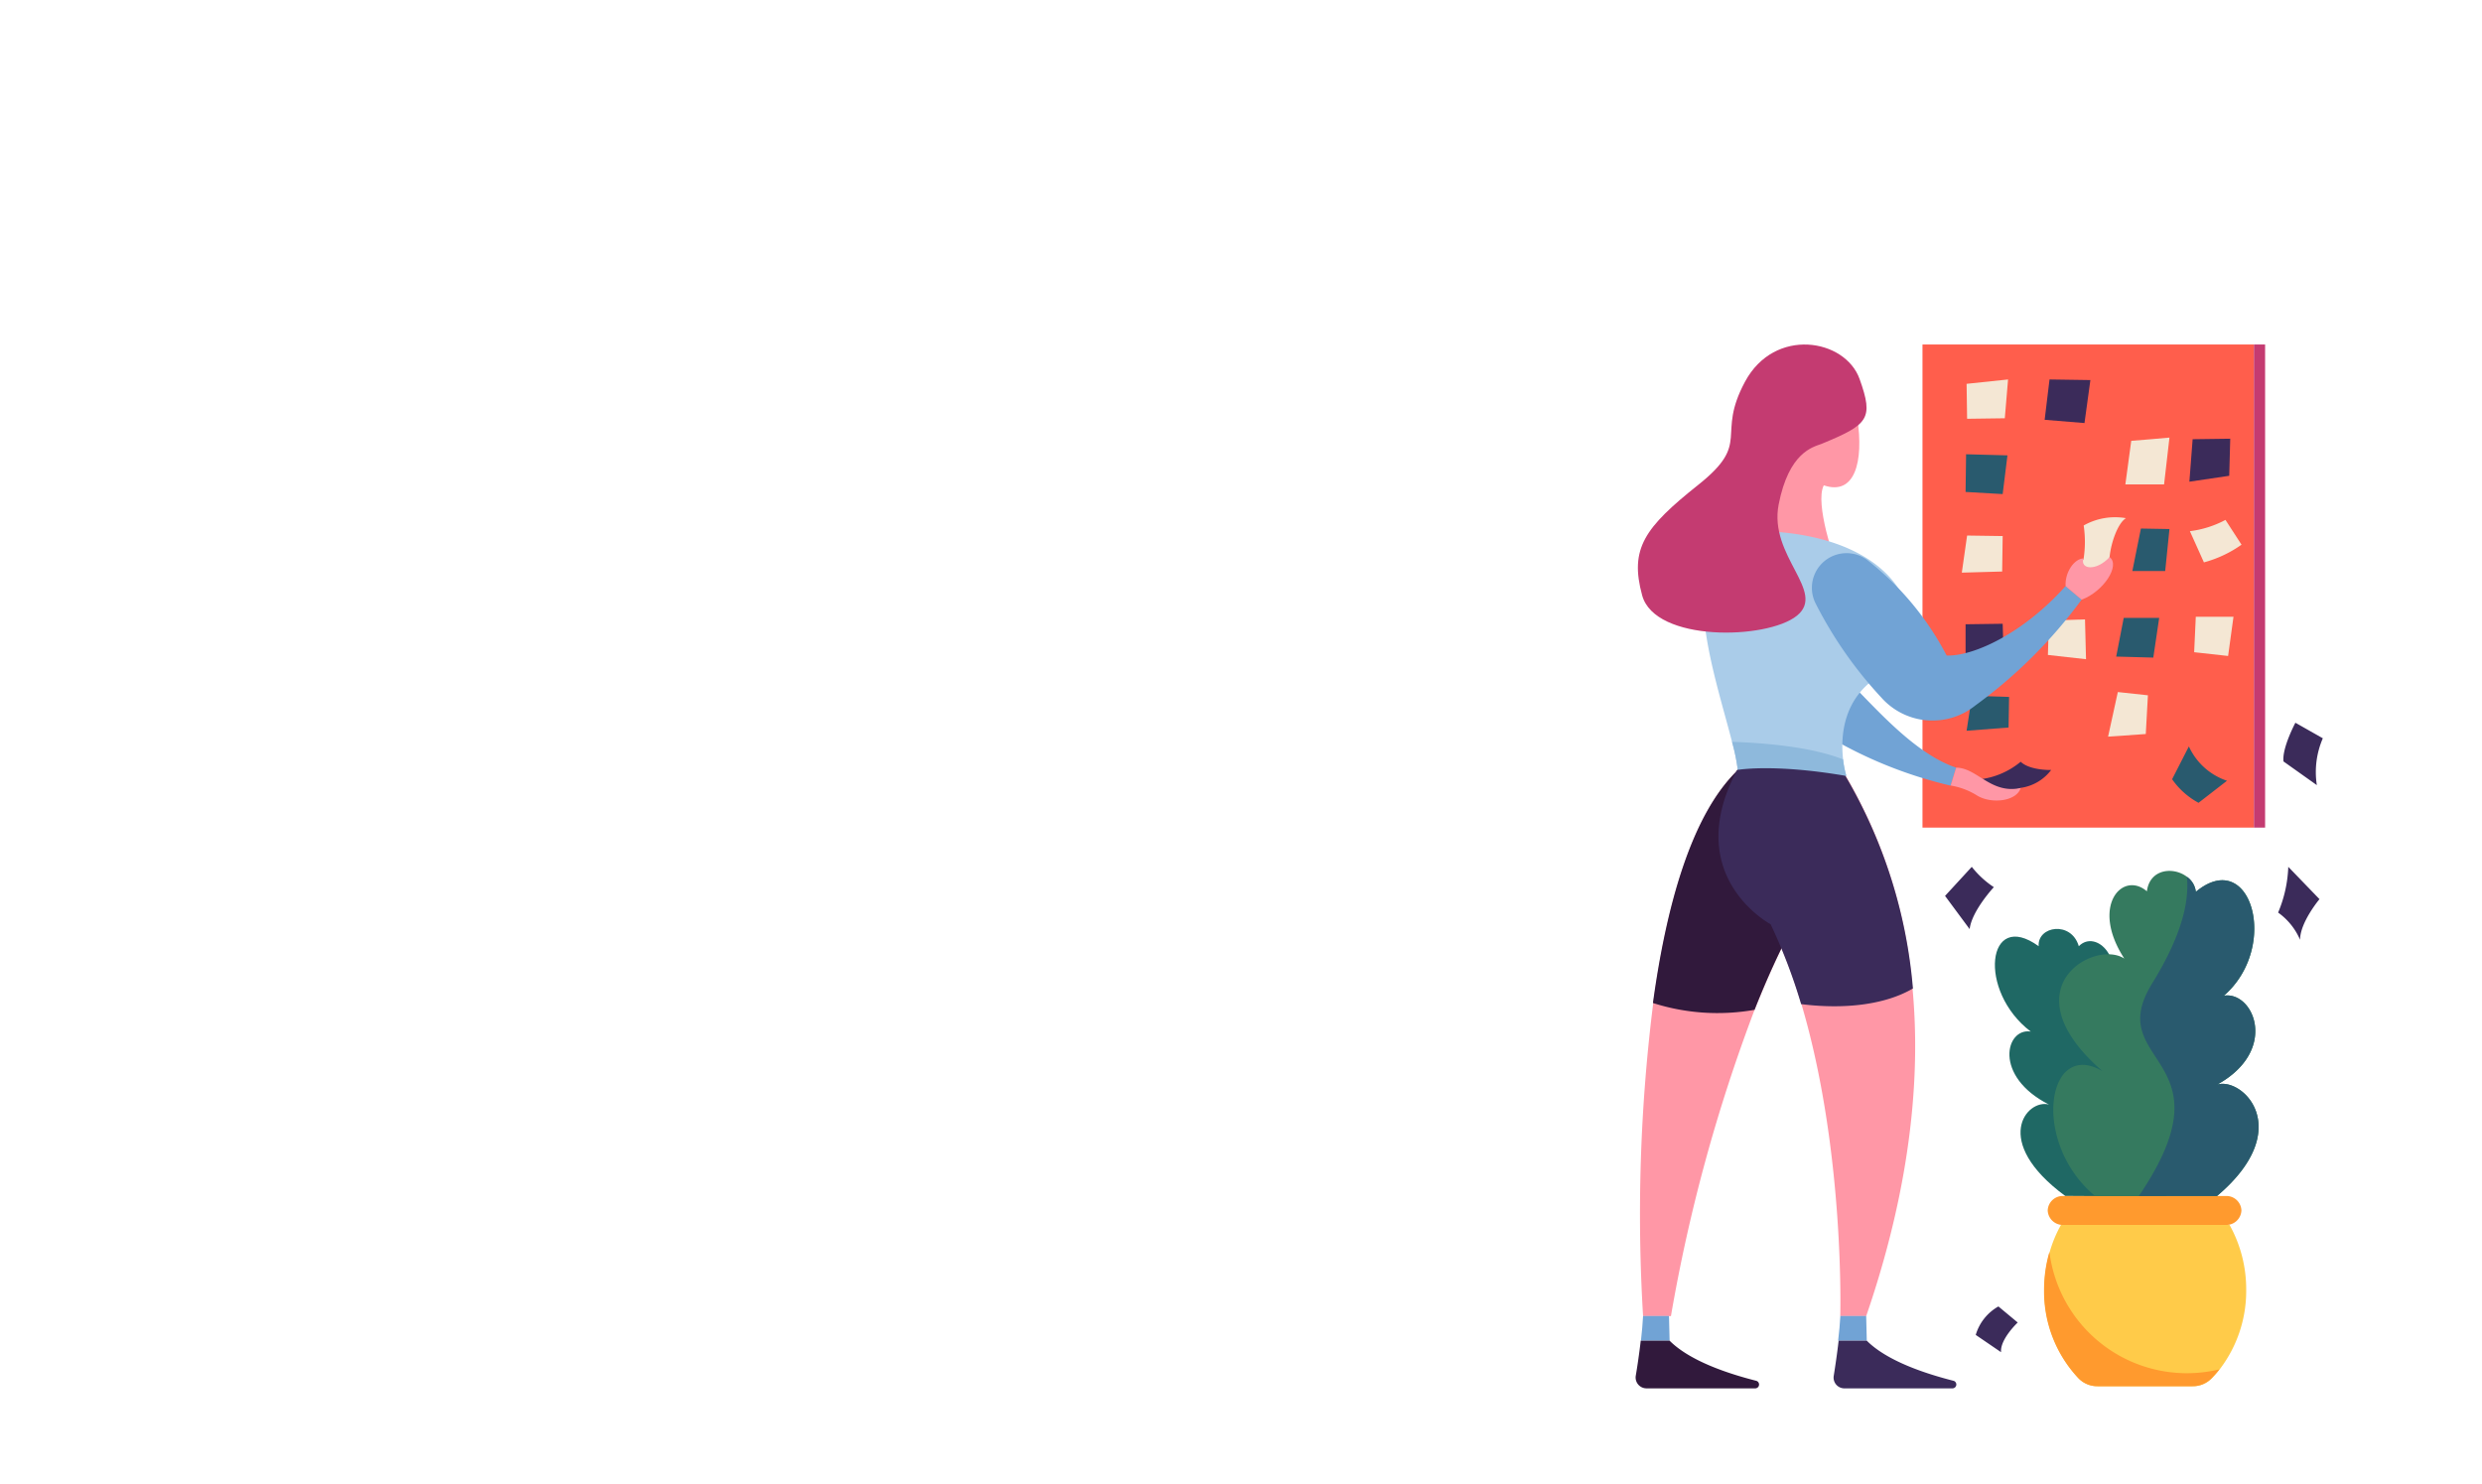 <svg xmlns="http://www.w3.org/2000/svg" viewBox="0 0 244.2 146.05"><defs><style>.cls-1{fill:#ff5e4c;}.cls-2{fill:#1f6864;}.cls-3{fill:#ffcb49;}.cls-4{fill:#ff9a2e;}.cls-5{fill:#357a5f;}.cls-6{fill:#295a6e;}.cls-7{fill:#f4e7d4;}.cls-8{fill:#3b2b5a;}.cls-9{fill:#71a3d5;}.cls-10{fill:#ff97a6;}.cls-11{fill:#31193c;}.cls-12{fill:#aacce9;}.cls-13{fill:#8eb9dc;}.cls-14{fill:#c43b71;}.cls-15{fill:none;}</style></defs><g id="Capa_2" data-name="Capa 2"><g id="Layer_1" data-name="Layer 1"><rect class="cls-1" x="189.15" y="33.9" width="32.61" height="47.54"/><path class="cls-2" d="M203.2,117.69c-7.33-5.4-3.78-9.58-1.61-9-5.5-2.79-4.26-7.57-1.79-7.18-5.27-4-4.32-12.1.78-8.4-.13-2,3.21-2.52,3.95,0,1.66-1.7,4.82,1.17,2.79,5.44,2.11-1.61,9.91,2.39,3.39,9.09,4-2.63,6.82,5.76,2.36,10.11Z"/><path class="cls-3" d="M221,126.92a12.69,12.69,0,0,1-2.61,7.83,11,11,0,0,1-.78.89,2.57,2.57,0,0,1-1.86.77h-9.36a2.57,2.57,0,0,1-1.86-.77,12.47,12.47,0,0,1-3.39-8.72,13.29,13.29,0,0,1,.53-3.73,12.33,12.33,0,0,1,1.11-2.66h16.58A13,13,0,0,1,221,126.92Z"/><path class="cls-4" d="M211,120.54h8a1.49,1.49,0,0,0,1.53-1.43h0a1.48,1.48,0,0,0-1.53-1.42H203a1.48,1.48,0,0,0-1.53,1.42h0a1.49,1.49,0,0,0,1.53,1.43Z"/><path class="cls-5" d="M218.13,117.69h-12c-6.35-5.29-4.74-15.5.72-12.29-9.38-8.16-.75-13,2.16-11.07-3.38-5.19-.16-8.68,2.22-6.62.28-2.23,2.62-2.44,3.94-1.43a2.07,2.07,0,0,1,.88,1.48c5.4-4.49,8.31,5.4,2.76,10.22,2.91-.47,5.45,5.35-.64,8.74C220.68,106,225.89,111.12,218.13,117.69Z"/><path class="cls-6" d="M218.13,117.69h-7.69c9.4-13.87-3.68-12.84,1.31-20.92,3.13-5.06,3.64-8.39,3.41-10.49a2.07,2.07,0,0,1,.88,1.48c5.4-4.49,8.31,5.4,2.76,10.22,2.91-.47,5.45,5.35-.64,8.74C220.68,106,225.89,111.12,218.13,117.69Z"/><path class="cls-4" d="M218.36,134.75a11,11,0,0,1-.78.89,2.57,2.57,0,0,1-1.86.77h-9.36a2.57,2.57,0,0,1-1.86-.77,12.47,12.47,0,0,1-3.39-8.72,13.29,13.29,0,0,1,.53-3.73,13.63,13.63,0,0,0,16.72,11.56Z"/><polygon class="cls-7" points="193.49 37.77 197.57 37.34 197.25 41.16 193.54 41.21 193.49 37.77"/><polygon class="cls-8" points="201.65 37.34 205.67 37.4 205.09 41.63 201.17 41.31 201.65 37.34"/><polygon class="cls-6" points="193.44 44.7 197.51 44.81 197.04 48.62 193.39 48.41 193.44 44.7"/><path class="cls-7" d="M209.69,43.38c.16,0,3.76-.32,3.76-.32l-.53,4.61h-3.81Z"/><polygon class="cls-8" points="215.73 43.22 219.43 43.17 219.33 46.82 215.41 47.4 215.73 43.22"/><path class="cls-7" d="M215.46,52.27a10,10,0,0,0,3.5-1.11l1.58,2.44a11.64,11.64,0,0,1-3.7,1.74Z"/><polygon class="cls-6" points="210.64 52.01 213.45 52.06 213.03 56.19 209.8 56.19 210.64 52.01"/><polygon class="cls-7" points="193.54 52.7 197.04 52.75 196.99 56.24 193.02 56.35 193.54 52.7"/><polygon class="cls-8" points="193.39 65.35 193.39 61.43 197.04 61.38 197.15 64.98 193.39 65.35"/><polygon class="cls-7" points="201.49 64.45 201.59 61.06 205.14 60.95 205.24 64.87 201.49 64.45"/><polygon class="cls-6" points="208.95 60.8 212.44 60.8 211.86 64.71 208.21 64.61 208.95 60.8"/><polygon class="cls-7" points="215.88 64.18 216.04 60.69 219.75 60.69 219.22 64.55 215.88 64.18"/><polygon class="cls-6" points="193.49 71.91 194.02 68.47 197.67 68.58 197.62 71.59 193.49 71.91"/><polygon class="cls-7" points="207.41 72.49 208.37 68.1 211.33 68.42 211.12 72.23 207.41 72.49"/><path class="cls-6" d="M213.71,76.68l1.65-3.23a6.34,6.34,0,0,0,3.75,3.38L216.31,79A7.56,7.56,0,0,1,213.71,76.68Z"/><path class="cls-8" d="M224.67,74.93c-.16-1.32,1.17-3.81,1.17-3.81l2.7,1.53a8.36,8.36,0,0,0-.59,4.61Z"/><path class="cls-8" d="M224.14,89.8a12.67,12.67,0,0,0,1-4.5l3.07,3.18s-1.91,2.28-1.91,4A6.37,6.37,0,0,0,224.14,89.8Z"/><path class="cls-8" d="M191.37,88.16,194,85.3a9.23,9.23,0,0,0,2.17,2s-2.17,2.33-2.38,4.13Z"/><path class="cls-8" d="M194.39,131.36a4.75,4.75,0,0,1,2.23-2.8l1.9,1.58s-1.75,1.64-1.64,2.92Z"/><path class="cls-8" d="M198.81,77.53a4.55,4.55,0,0,0,3-1.76s-2.08.06-3-.81a7.7,7.7,0,0,1-5.13,1.78A5.09,5.09,0,0,0,198.81,77.53Z"/><path class="cls-9" d="M180.27,65.71a26,26,0,0,0-2.33-10.77,3.06,3.06,0,0,0-5.81,1.24,36.16,36.16,0,0,0,1.29,10.13c.83,3.18,3.32,4.4,6.18,6a42.8,42.8,0,0,0,12.32,5l.54-1.77C187.24,73.78,182.41,66.9,180.27,65.71Z"/><path class="cls-10" d="M192.46,75.54c2.06,0,3.42,2.64,6.35,2-.37,1.28-2.8,1.62-4.26.76a7,7,0,0,0-2.63-1Z"/><path class="cls-10" d="M182.74,41.17c.64,4.28-.24,7.63-3.3,6.59-.93,1.79,1.16,7.62,1.16,7.62l-7-1S173.79,39.78,182.74,41.17Z"/><path class="cls-10" d="M183.61,129.51h-2.55s.47-16.23-3.82-30.7a54.65,54.65,0,0,0-3-7.86s-8.86-4.71-3.3-15.18c0,0,3.49-.65,10.65.57a49.41,49.41,0,0,1,6.58,20.93C189.38,110.15,186.12,122.22,183.61,129.51Z"/><path class="cls-10" d="M181.63,83.12c-3.62,4.37-6.61,10.2-9,16.25a162.55,162.55,0,0,0-8.23,30.14h-2.74a166.15,166.15,0,0,1,1-30.81c1.3-9.49,3.77-18.54,8.36-22.93C171,75.77,178.61,79.17,181.63,83.12Z"/><path class="cls-9" d="M180.85,131.93c.1-.82.18-1.66.22-2.43h2.54l.06,2.43Z"/><path class="cls-8" d="M183.67,131.93c2,2,5.75,3.24,8.55,3.95a.38.38,0,0,1-.1.74h-10.7a1.06,1.06,0,0,1-1-1.24c.14-.88.33-2.14.48-3.45Z"/><path class="cls-9" d="M161.45,131.93c.09-.82.17-1.66.21-2.43h2.55l.06,2.43Z"/><path class="cls-11" d="M164.27,131.93c2,2,5.74,3.24,8.54,3.95a.38.38,0,0,1-.09.74H162a1.07,1.07,0,0,1-1.06-1.24c.15-.88.34-2.14.49-3.45Z"/><path class="cls-12" d="M170.41,73a18.91,18.91,0,0,1,.57,2.79l5,.74,5.68-.18a8.9,8.9,0,0,1-.32-1.62c-.25-2.2-.08-6.09,3.74-8.35,5.54-3.29,3.41-13.16-10.68-14.07C163.42,51.59,168.54,65.61,170.41,73Z"/><path class="cls-13" d="M170.41,73a18.91,18.91,0,0,1,.57,2.79l5,.74,5.68-.18a8.9,8.9,0,0,1-.32-1.62C178.15,73.46,173.35,73.09,170.41,73Z"/><path class="cls-11" d="M181.63,83.12c-3.62,4.37-6.61,10.2-9,16.25a20.87,20.87,0,0,1-10-.67c1.3-9.49,3.77-18.54,8.36-22.93C171,75.77,178.61,79.17,181.63,83.12Z"/><path class="cls-9" d="M191.53,64.51a28.85,28.85,0,0,0-7.84-9.42,3.41,3.41,0,0,0-5.09,4.22,40.4,40.4,0,0,0,6.49,9.32,6.73,6.73,0,0,0,9.25.8A47.84,47.84,0,0,0,204.81,59l-1.58-1.33C199.15,62.25,194.26,64.58,191.53,64.51Z"/><path class="cls-7" d="M207.56,54.82c.14-1.44.81-3.34,1.61-3.83a6.28,6.28,0,0,0-4.16.72A10.93,10.93,0,0,1,205,55l-.88,1.61,3.16-.67Z"/><path class="cls-10" d="M203.23,57.68c-.08-1.4.88-2.71,1.76-2.73-.36,1.06,1.23,1.31,2.57-.13,1.08.82-.59,3.39-2.75,4.19Z"/><path class="cls-14" d="M179.19,43.69c4.62-1.91,5.19-2.44,3.77-6.4s-8.36-5.14-11.27.27.71,5.92-4.59,10.14-6.79,6.28-5.53,10.89,12.28,4.37,15.22,2S174,54.75,175,49.64,178.34,44,179.19,43.69Z"/><path class="cls-8" d="M188.21,97.27c-2.65,1.56-6.61,2.09-11,1.54a54.65,54.65,0,0,0-3-7.86s-8.86-4.71-3.3-15.18c0,0,3.49-.65,10.65.57A49.41,49.41,0,0,1,188.21,97.27Z"/><rect class="cls-14" x="221.76" y="33.9" width="1.1" height="47.54" transform="translate(444.62 115.34) rotate(180)"/><rect class="cls-15" width="244.2" height="146.05"/></g></g></svg>